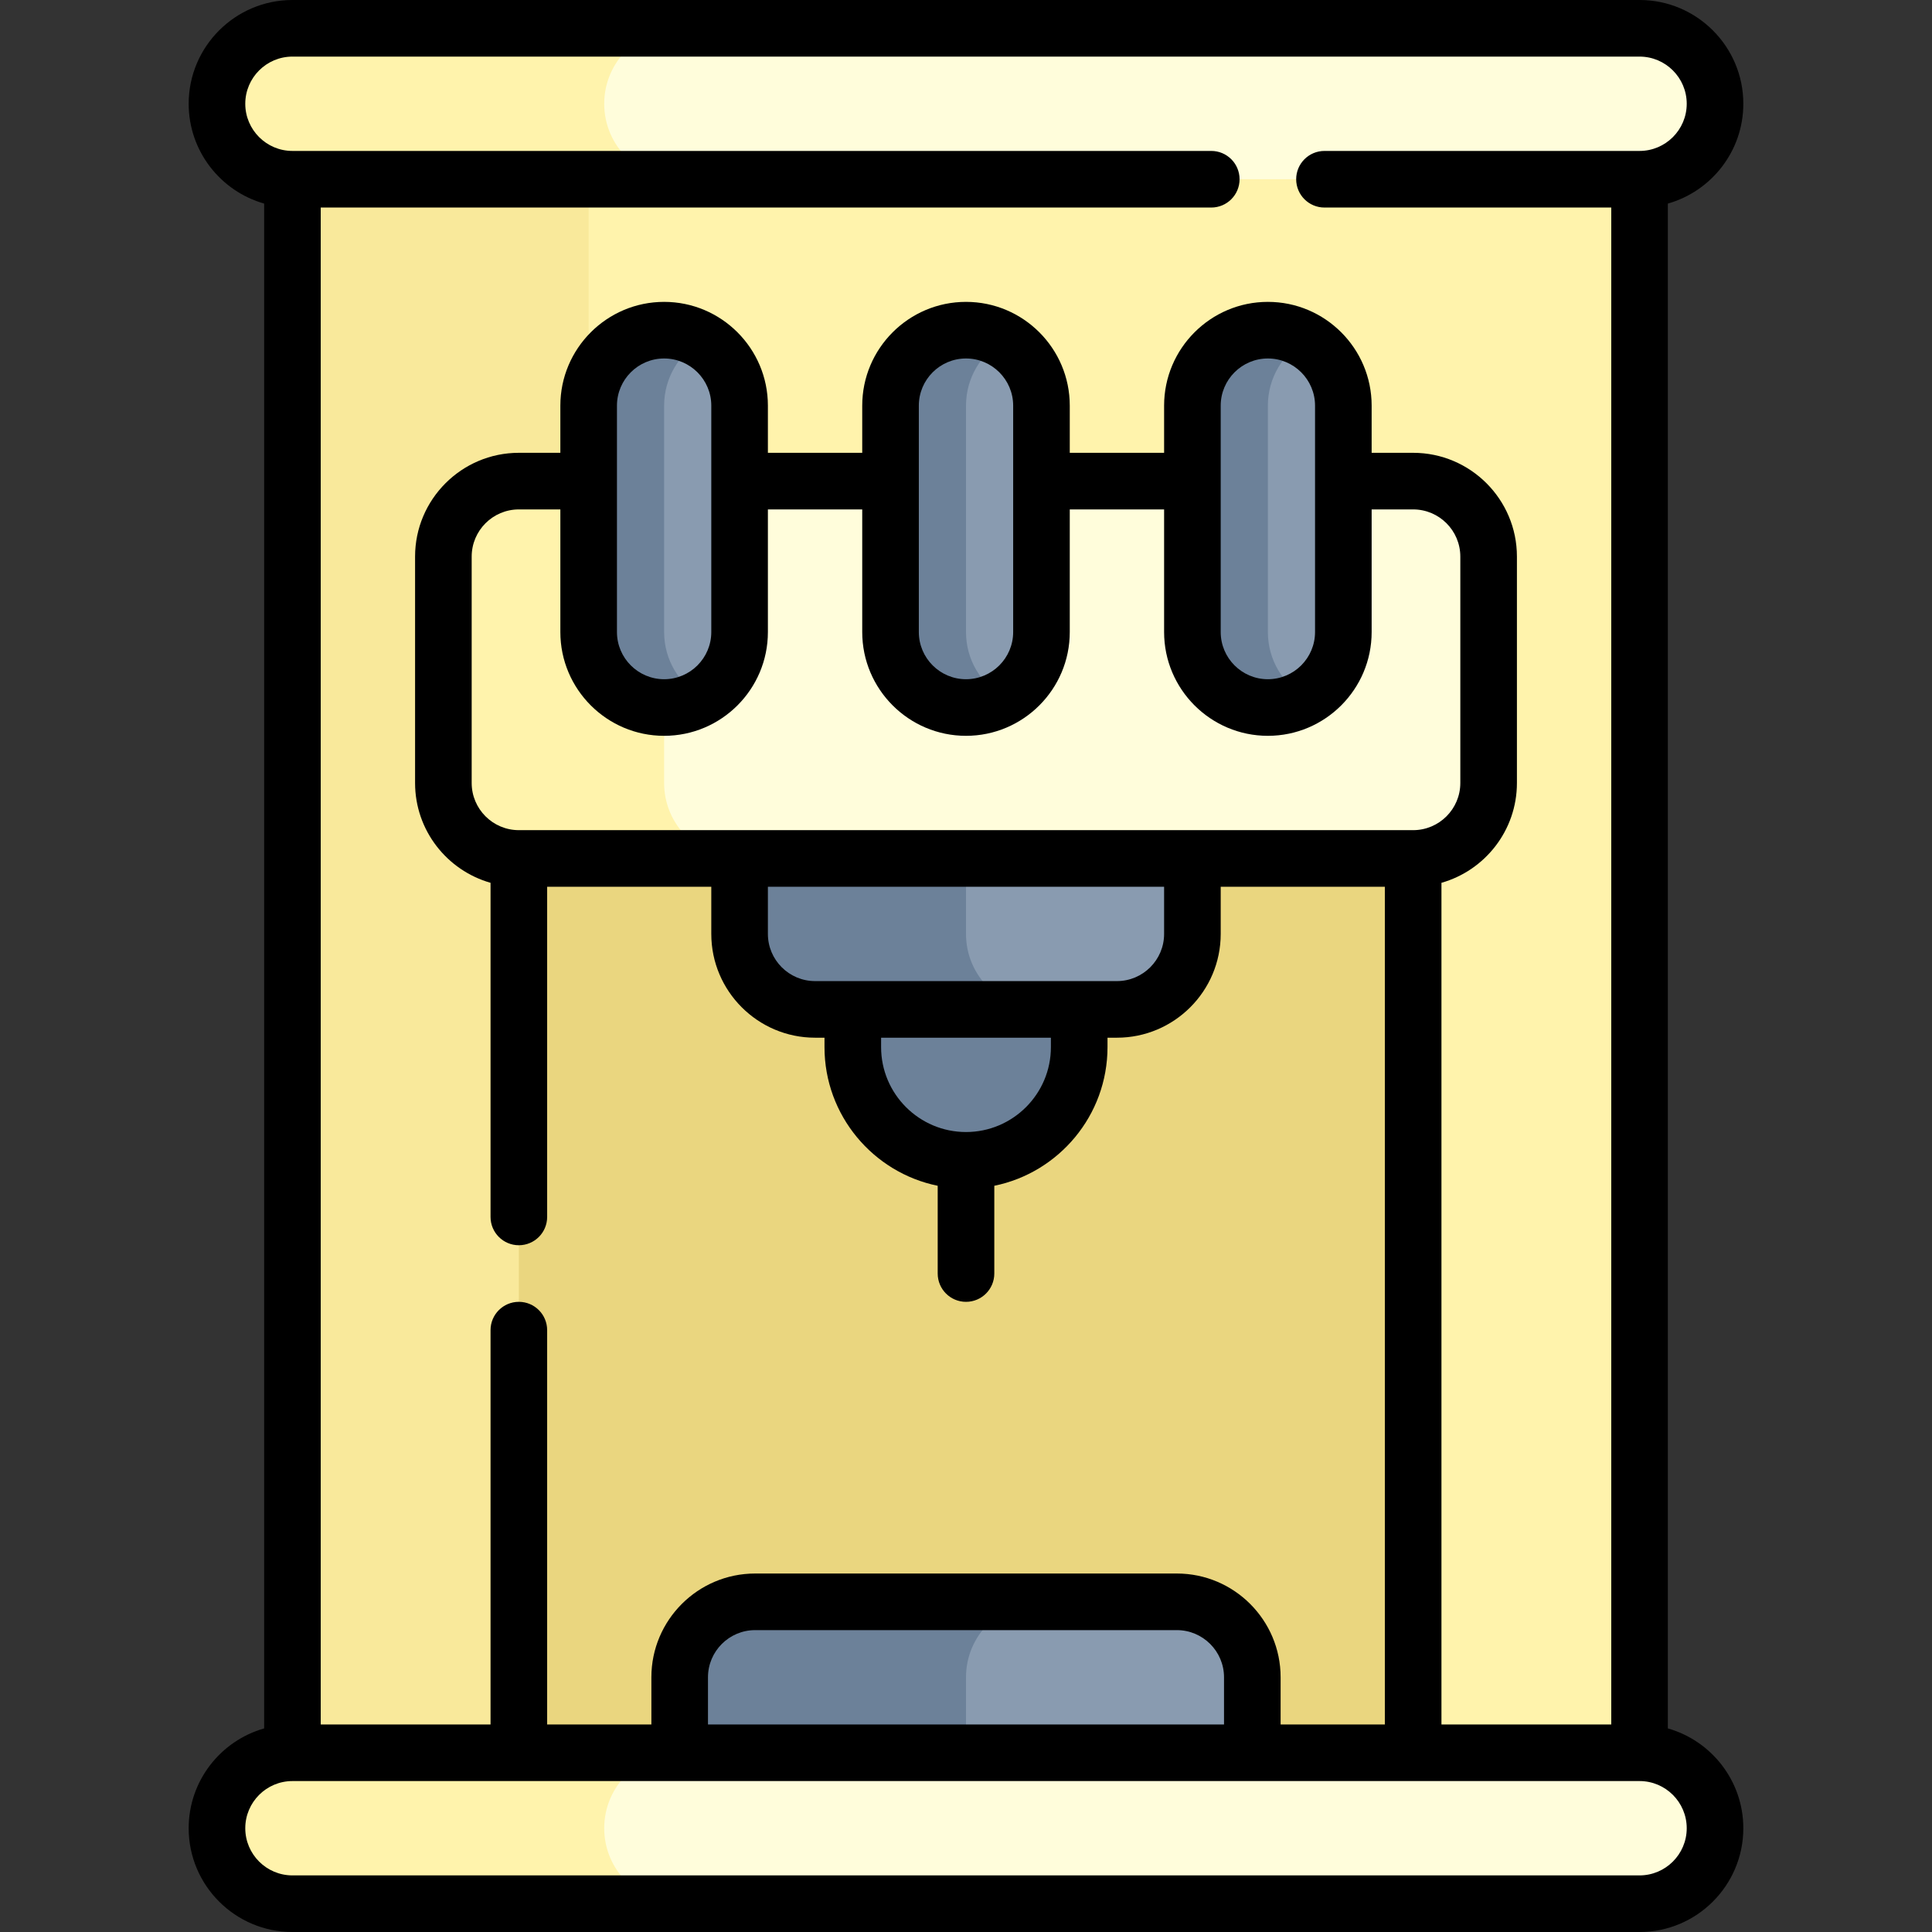 <svg id="Capa_1" enable-background="new 0 0 512 512" height="512" viewBox="0 0 512 512" width="512" xmlns="http://www.w3.org/2000/svg"><rect x="0" y="0" width="512" height="512" fill="#333333" stroke="none"/><g><g><path d="m77.5 27.5h357v457h-357z" fill="#fff3ac"/></g><g><path d="m77.5 27.5h78.5v457h-78.5z" fill="#f9e99b"/></g><g><path d="m137.5 187.5h237v297h-237z" fill="#ead67f"/></g><g><path d="m286 257.5h-60v20c0 16.569 13.431 30 30 30 16.569 0 30-13.431 30-30z" fill="#6c8199"/></g><g><path d="m316 217.5h-120v30c0 11.046 8.954 20 20 20h80c11.046 0 20-8.954 20-20z" fill="#899bb0"/></g><g><path d="m256 247.5v-30h-60v30c0 11.046 8.954 20 20 20h60c-11.046 0-20-8.954-20-20z" fill="#6c8199"/></g><g><path d="m180.122 474.5h151.755v-30c0-11.046-8.954-20-20-20h-111.755c-11.046 0-20 8.954-20 20z" fill="#899bb0"/></g><g><path d="m276 424.5h-75.878c-11.046 0-20 8.954-20 20v30h75.878v-30c0-11.046 8.954-20 20-20z" fill="#6c8199"/></g><g><path d="m374.5 127.5h-237c-11.046 0-20 8.954-20 20v60c0 11.046 8.954 20 20 20h237c11.046 0 20-8.954 20-20v-60c0-11.046-8.954-20-20-20z" fill="#fffddb"/></g><g><path d="m176 207.5v-60c0-11.046 8.954-20 20-20h-58.5c-11.046 0-20 8.954-20 20v60c0 11.046 8.954 20 20 20h58.5c-11.046 0-20-8.954-20-20z" fill="#fff3ac"/></g><g><path d="m57.5 484.5c0-11.046 8.954-20 20-20h357c11.046 0 20 8.954 20 20 0 11.046-8.954 20-20 20h-357c-11.046 0-20-8.954-20-20z" fill="#fffddb"/></g><g><path d="m160.122 484.5c0-11.046 8.954-20 20-20h-102.622c-11.046 0-20 8.954-20 20 0 11.046 8.954 20 20 20h102.622c-11.045 0-20-8.954-20-20z" fill="#fff3ac"/></g><g><path d="m57.5 27.5c0-11.046 8.954-20 20-20h357c11.046 0 20 8.954 20 20 0 11.046-8.954 20-20 20h-357c-11.046 0-20-8.954-20-20z" fill="#fffddb"/></g><g><path d="m256 87.5c11.046 0 20 8.954 20 20v60c0 11.046-8.954 20-20 20-11.046 0-20-8.954-20-20v-60c0-11.046 8.954-20 20-20z" fill="#899bb0"/></g><g><path d="m256 167.5v-60c0-7.398 4.028-13.843 10-17.302-2.944-1.706-6.353-2.698-10-2.698-11.046 0-20 8.954-20 20v60c0 11.046 8.954 20 20 20 3.647 0 7.056-.992 10-2.698-5.972-3.459-10-9.904-10-17.302z" fill="#6c8199"/></g><g><path d="m336 87.5c11.046 0 20 8.954 20 20v60c0 11.046-8.954 20-20 20-11.046 0-20-8.954-20-20v-60c0-11.046 8.954-20 20-20z" fill="#899bb0"/></g><g><path d="m336 167.5v-60c0-7.398 4.028-13.843 10-17.302-2.944-1.706-6.353-2.698-10-2.698-11.046 0-20 8.954-20 20v60c0 11.046 8.954 20 20 20 3.647 0 7.056-.992 10-2.698-5.972-3.459-10-9.904-10-17.302z" fill="#6c8199"/></g><g><path d="m176 87.5c11.046 0 20 8.954 20 20v60c0 11.046-8.954 20-20 20-11.046 0-20-8.954-20-20v-60c0-11.046 8.954-20 20-20z" fill="#899bb0"/></g><g><path d="m176 167.5v-60c0-7.398 4.028-13.843 10-17.302-2.944-1.706-6.353-2.698-10-2.698-11.046 0-20 8.954-20 20v60c0 11.046 8.954 20 20 20 3.647 0 7.056-.992 10-2.698-5.972-3.459-10-9.904-10-17.302z" fill="#6c8199"/></g><g><path d="m160.122 27.5c0-11.046 8.954-20 20-20h-102.622c-11.046 0-20 8.954-20 20 0 11.046 8.954 20 20 20h102.622c-11.045 0-20-8.954-20-20z" fill="#fff3ac"/></g><path d="m442 458.048v-404.096c11.528-3.274 20-13.889 20-26.452 0-15.163-12.336-27.5-27.5-27.5h-357c-15.164 0-27.5 12.337-27.5 27.5 0 12.563 8.472 23.178 20 26.452v404.096c-11.528 3.274-20 13.889-20 26.452 0 15.163 12.336 27.5 27.5 27.5h357c15.164 0 27.5-12.337 27.5-27.5 0-12.563-8.472-23.178-20-26.452zm-377-430.548c0-6.893 5.607-12.5 12.5-12.5h357c6.893 0 12.5 5.607 12.5 12.5s-5.607 12.5-12.5 12.5h-83.5c-4.142 0-7.5 3.357-7.5 7.5s3.358 7.5 7.5 7.5h76v402h-45v-223.048c11.528-3.274 20-13.889 20-26.452v-60c0-15.163-12.336-27.5-27.5-27.5h-11v-12.5c0-15.163-12.336-27.5-27.5-27.5s-27.5 12.337-27.5 27.5v12.5h-25v-12.5c0-15.163-12.336-27.5-27.5-27.5s-27.5 12.337-27.5 27.5v12.5h-25v-12.5c0-15.163-12.336-27.5-27.5-27.5s-27.5 12.337-27.5 27.5v12.5h-11c-15.164 0-27.5 12.337-27.5 27.5v60c0 12.563 8.472 23.178 20 26.452v88.548c0 4.143 3.358 7.5 7.5 7.5s7.5-3.357 7.5-7.5v-87.5h43.5v12.5c0 15.163 12.336 27.5 27.5 27.5h2.5v2.5c0 18.11 12.904 33.261 30 36.745v23.255c0 4.143 3.358 7.5 7.5 7.5s7.5-3.357 7.5-7.5v-23.255c17.096-3.484 30-18.635 30-36.745v-2.5h2.5c15.164 0 27.5-12.337 27.5-27.5v-12.5h43.5v222h-27.622v-12.5c0-15.163-12.336-27.5-27.5-27.5h-111.756c-15.164 0-27.5 12.337-27.5 27.5v12.5h-27.622v-104.5c0-4.143-3.358-7.5-7.5-7.5s-7.5 3.357-7.5 7.5v104.5h-45v-402h236c4.142 0 7.5-3.357 7.5-7.5s-3.358-7.5-7.5-7.5h-243.5c-6.893 0-12.5-5.607-12.5-12.5zm191 272.5c-12.407 0-22.5-10.094-22.5-22.5v-2.5h45v2.5c0 12.406-10.093 22.5-22.5 22.5zm-40-40c-6.893 0-12.5-5.607-12.5-12.5v-12.5h105v12.5c0 6.893-5.607 12.5-12.5 12.5zm-78.5-40c-6.893 0-12.5-5.607-12.5-12.5v-60c0-6.893 5.607-12.5 12.5-12.5h11v32.5c0 15.163 12.336 27.5 27.5 27.5s27.5-12.337 27.5-27.5v-32.5h25v32.5c0 15.163 12.336 27.5 27.5 27.5s27.5-12.337 27.5-27.5v-32.5h25v32.5c0 15.163 12.336 27.5 27.5 27.5s27.5-12.337 27.5-27.5v-32.5h11c6.893 0 12.5 5.607 12.5 12.5v60c0 6.893-5.607 12.5-12.5 12.5zm26-52.5v-60c0-6.893 5.607-12.5 12.5-12.5s12.5 5.607 12.5 12.5v60c0 6.893-5.607 12.5-12.5 12.5s-12.5-5.607-12.5-12.5zm80 0v-60c0-6.893 5.607-12.5 12.5-12.5s12.5 5.607 12.5 12.5v60c0 6.893-5.607 12.5-12.5 12.5s-12.5-5.607-12.5-12.5zm80 0v-60c0-6.893 5.607-12.5 12.5-12.5s12.5 5.607 12.5 12.5v60c0 6.893-5.607 12.5-12.5 12.5s-12.5-5.607-12.5-12.5zm.878 289.5h-136.756v-12.5c0-6.893 5.607-12.5 12.5-12.5h111.756c6.893 0 12.5 5.607 12.5 12.5zm110.122 40h-357c-6.893 0-12.5-5.607-12.5-12.5s5.607-12.5 12.5-12.5h357c6.893 0 12.5 5.607 12.5 12.5s-5.607 12.5-12.5 12.5z"/></g></svg>